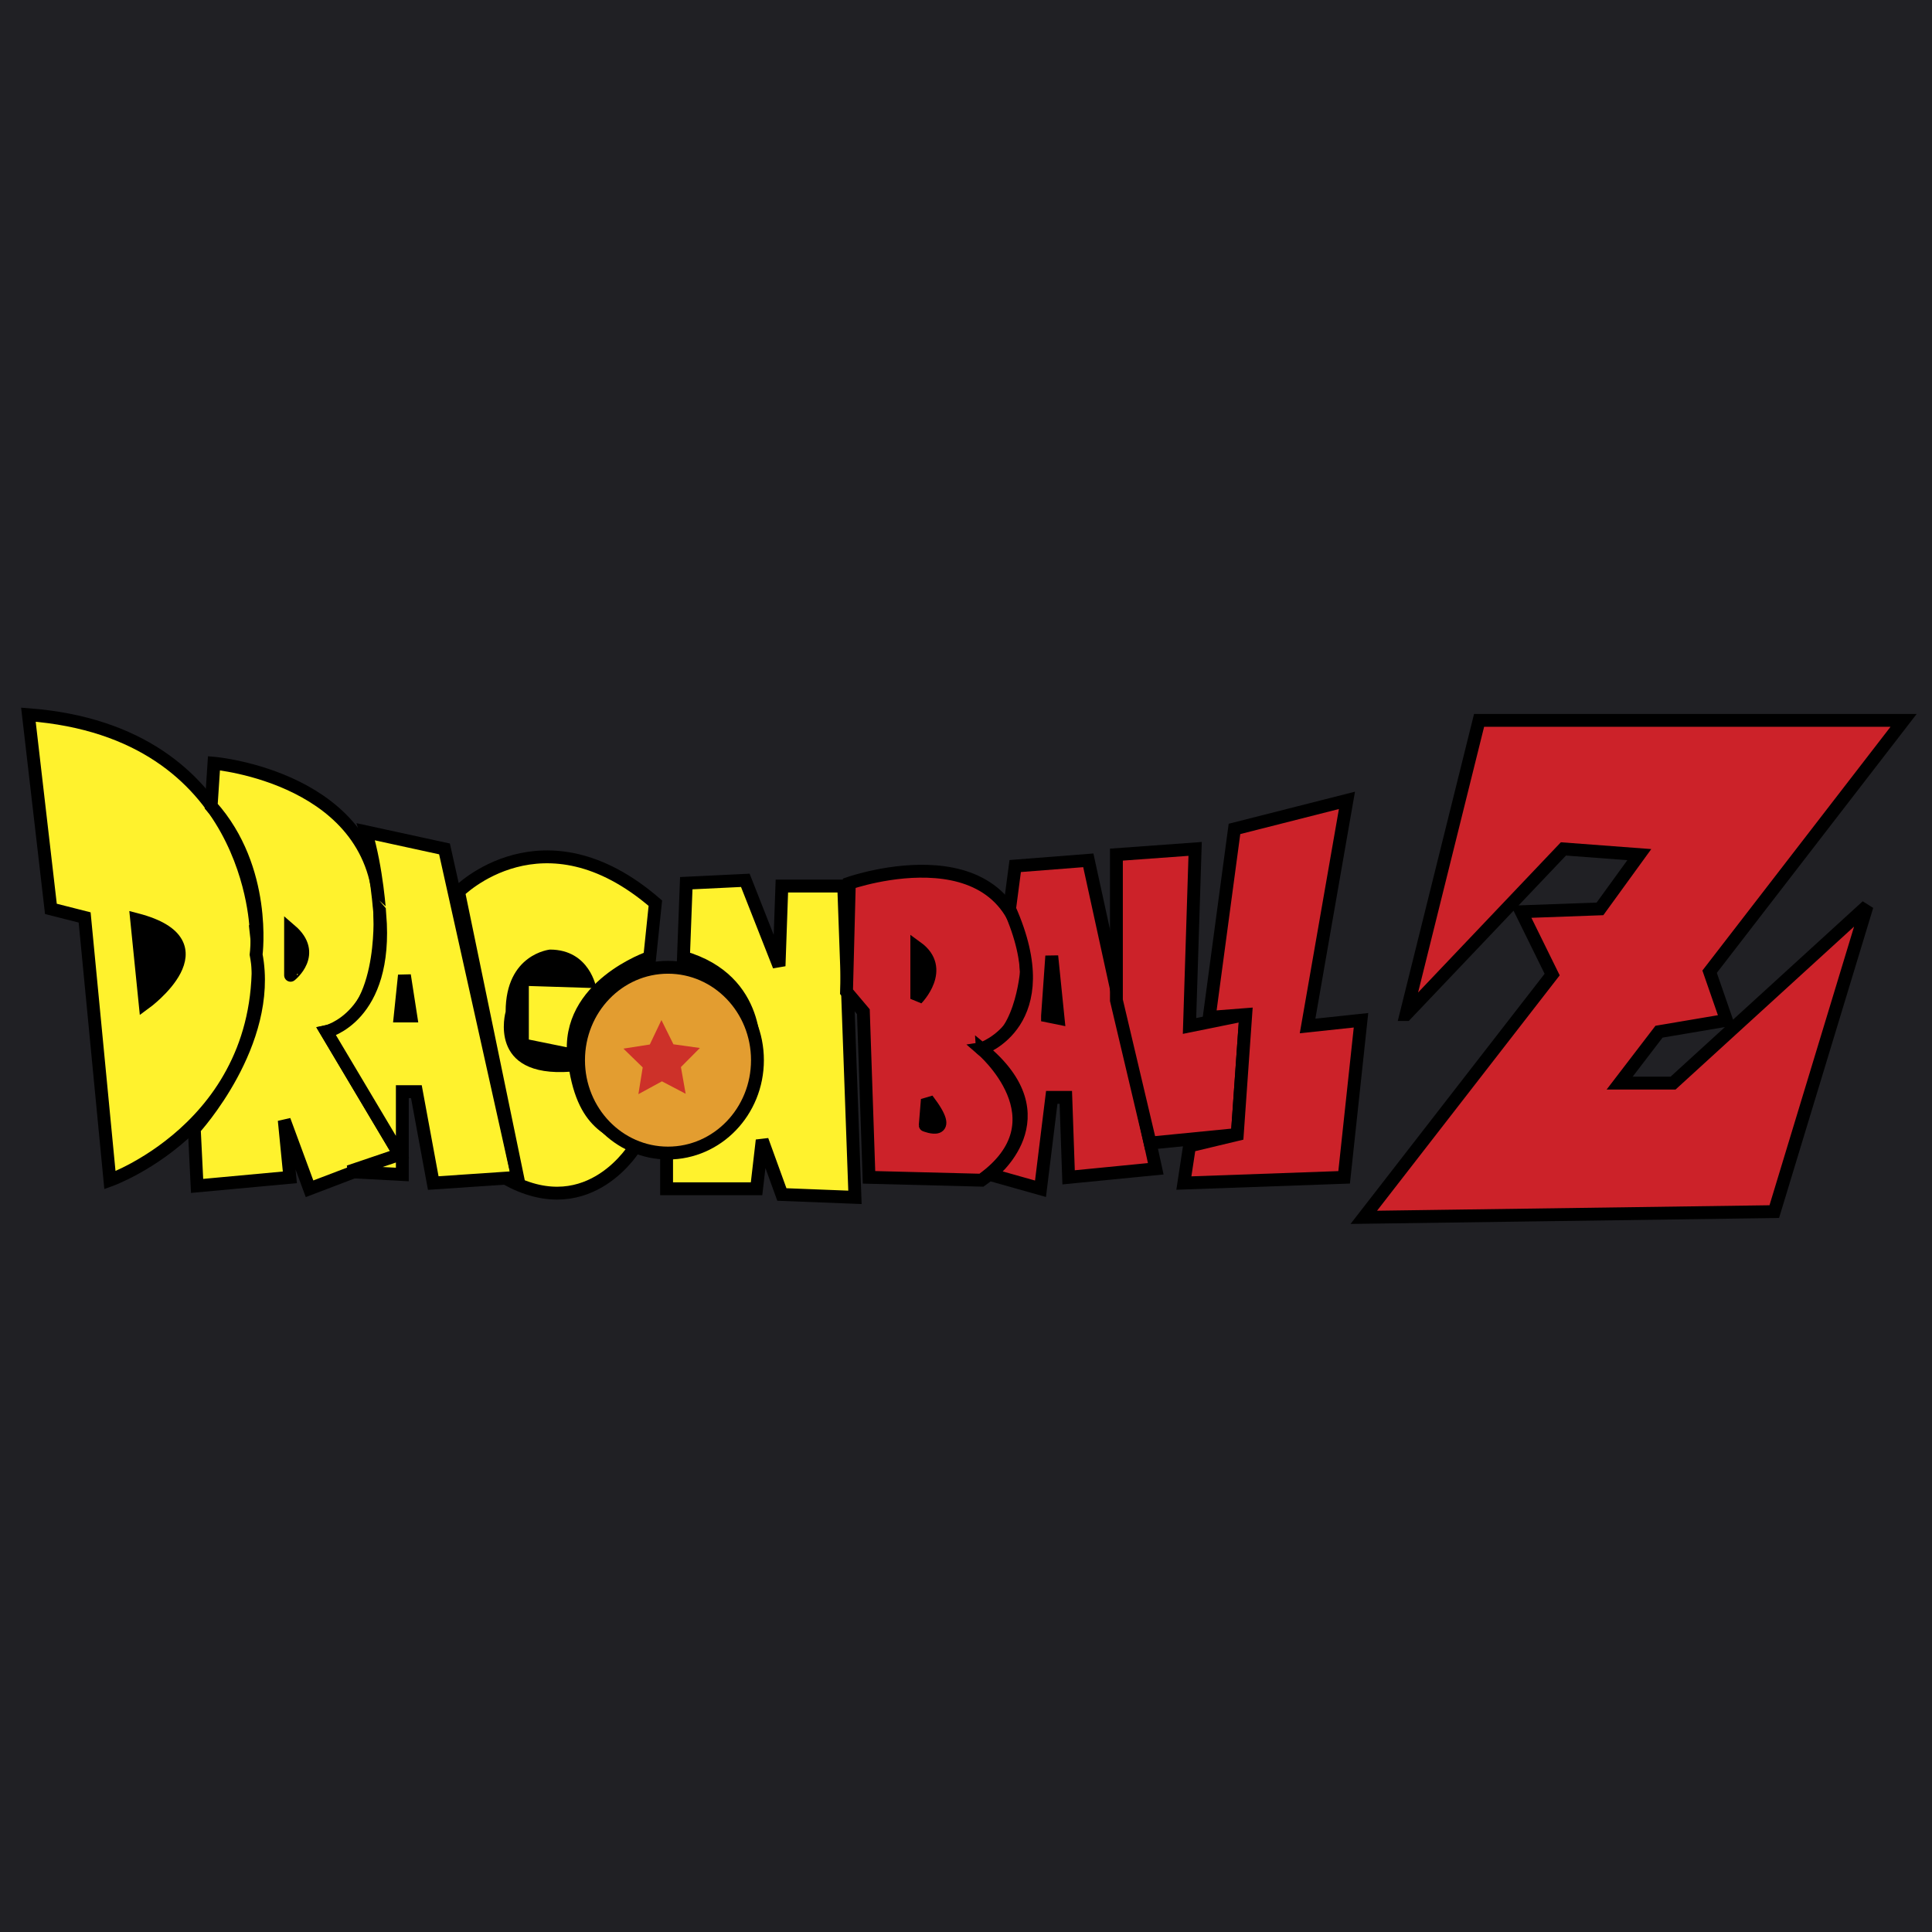 <svg xmlns="http://www.w3.org/2000/svg" width="2500" height="2500" viewBox="0 0 192.756 192.756"><g fill-rule="evenodd" clip-rule="evenodd"><path fill="#202024" d="M0 0h192.756v192.756H0V0z"/><path d="M2.834 71.303l2.244 19.376 3.366.855 2.524 26.214s16.829-5.982 14.585-24.79c.001 0-.279-19.945-22.719-21.655z" fill="#fff22d" stroke="#000" stroke-width="1.283" stroke-miterlimit="2.613"/><path d="M21.067 80.421l.28-4.274s16.549 1.425 16.549 15.102c0 0 .561 10.544-5.329 11.683l7.292 12.252-8.976 3.42-2.524-6.838.561 5.697-9.256.855-.28-5.699s7.854-8.547 6.17-17.381c0 0 1.122-8.548-4.487-14.817z" fill="#fff22d" stroke="#000" stroke-width="1.283" stroke-miterlimit="2.613"/><path d="M36.494 82.986l7.854 1.71 7.293 32.767-8.415.57-1.683-9.117H40.14v8.264l-5.329-.285 5.049-1.711-7.292-12.252s6.17-1.424 5.329-11.683c-.001 0-.281-4.559-1.403-8.263z" fill="#fff22d" stroke="#000" stroke-width="1.283" stroke-miterlimit="2.613"/><path d="M45.75 88.97s8.415-8.548 19.635 1.14l-.562 5.413s-8.415 2.85-7.573 9.973c.842 7.123 3.927 7.123 6.171 8.834 0 0-4.488 7.693-12.622 3.418l.842-.285L45.75 88.97zM68.189 95.523l.28-7.408 5.891-.285 3.366 8.549.281-7.979h6.17l1.122 31.059-7.292-.285-1.964-5.414-.561 4.844h-8.976v-3.705s9.537-1.139 8.695-9.688c0 0 .841-7.408-7.012-9.688z" fill="#fff22d" stroke="#000" stroke-width="1.283" stroke-miterlimit="2.613"/><path d="M84.738 88.115s17.11-5.983 17.67 8.833c0 0-.561 7.125-4.488 7.693 0 0 8.416 7.125 0 13.107l-11.219-.285-.561-16.525-1.683-1.994.281-10.829z" fill="#cc2229" stroke="#000" stroke-width="1.283" stroke-miterlimit="2.613"/><path d="M100.725 90.679l.562-4.274 7.293-.57 6.73 30.774-8.695.854-.279-7.979h-1.402l-1.123 9.119-5.049-1.424s7.574-5.699-.842-12.539c0 .001 7.853-2.564 2.805-13.961z" fill="#cc2229" stroke="#000" stroke-width="1.283" stroke-miterlimit="2.613"/><path fill="#cc2229" stroke="#000" stroke-width="1.283" stroke-miterlimit="2.613" d="M111.385 85.266l7.853-.57-.56 17.665 5.609-1.138-.842 11.966-8.695.856-3.365-14.248V85.266z"/><path fill="#cc2229" stroke="#000" stroke-width="1.283" stroke-miterlimit="2.613" d="M120.641 101.508l2.523-18.807 11.221-2.849-3.928 22.509 5.33-.568-1.683 15.67-15.989.57.563-3.703 4.767-1.141.842-11.966-3.646.285zM140.275 101.223l7.293-29.35h42.354l-19.354 25.074 1.682 4.846-6.73 1.139-3.928 5.129h5.33l19.353-17.666-9.255 30.488-40.954.57 18.793-24.221-3.084-6.268 7.854-.285 3.926-5.413-7.573-.57-15.707 16.527z"/><path d="M66.646 115.041c4.93 0 8.925-4.148 8.925-9.268s-3.996-9.268-8.925-9.268-8.925 4.148-8.925 9.268 3.996 9.268 8.925 9.268z" fill="#e39d30" stroke="#000" stroke-width="1.283" stroke-miterlimit="2.613"/><path fill="#cd3129" d="M68.408 109.125l-2.367-1.24-2.348 1.279.429-2.67-1.923-1.873 2.633-.412 1.159-2.436 1.198 2.416 2.64.368-1.892 1.904.471 2.664z"/><path d="M13.633 91.748l.842 8.334s8.204-5.983-.842-8.334zM28.991 92.816v4.488c0 .001 2.734-2.137 0-4.488zM40.35 97.305l-.421 4.06h1.052l-.631-4.06z" stroke="#000" stroke-width="1.283" stroke-miterlimit="2.613"/><path d="M56.969 106.92v-2.35l-4.207-.855v-5.342l6.731.213s-.631-3.846-4.628-3.846c0 0-4.418.427-4.418 6.198.001 0-1.892 6.624 6.522 5.982z"/><path d="M91.469 94.526v5.128s2.946-2.992 0-5.128zM92.521 109.699l-.21 2.564c0 .001 3.155 1.282.21-2.564zM104.512 101.365l1.052.213-.63-6.197-.422 5.984z" stroke="#000" stroke-width="1.283" stroke-miterlimit="2.613"/></g></svg>